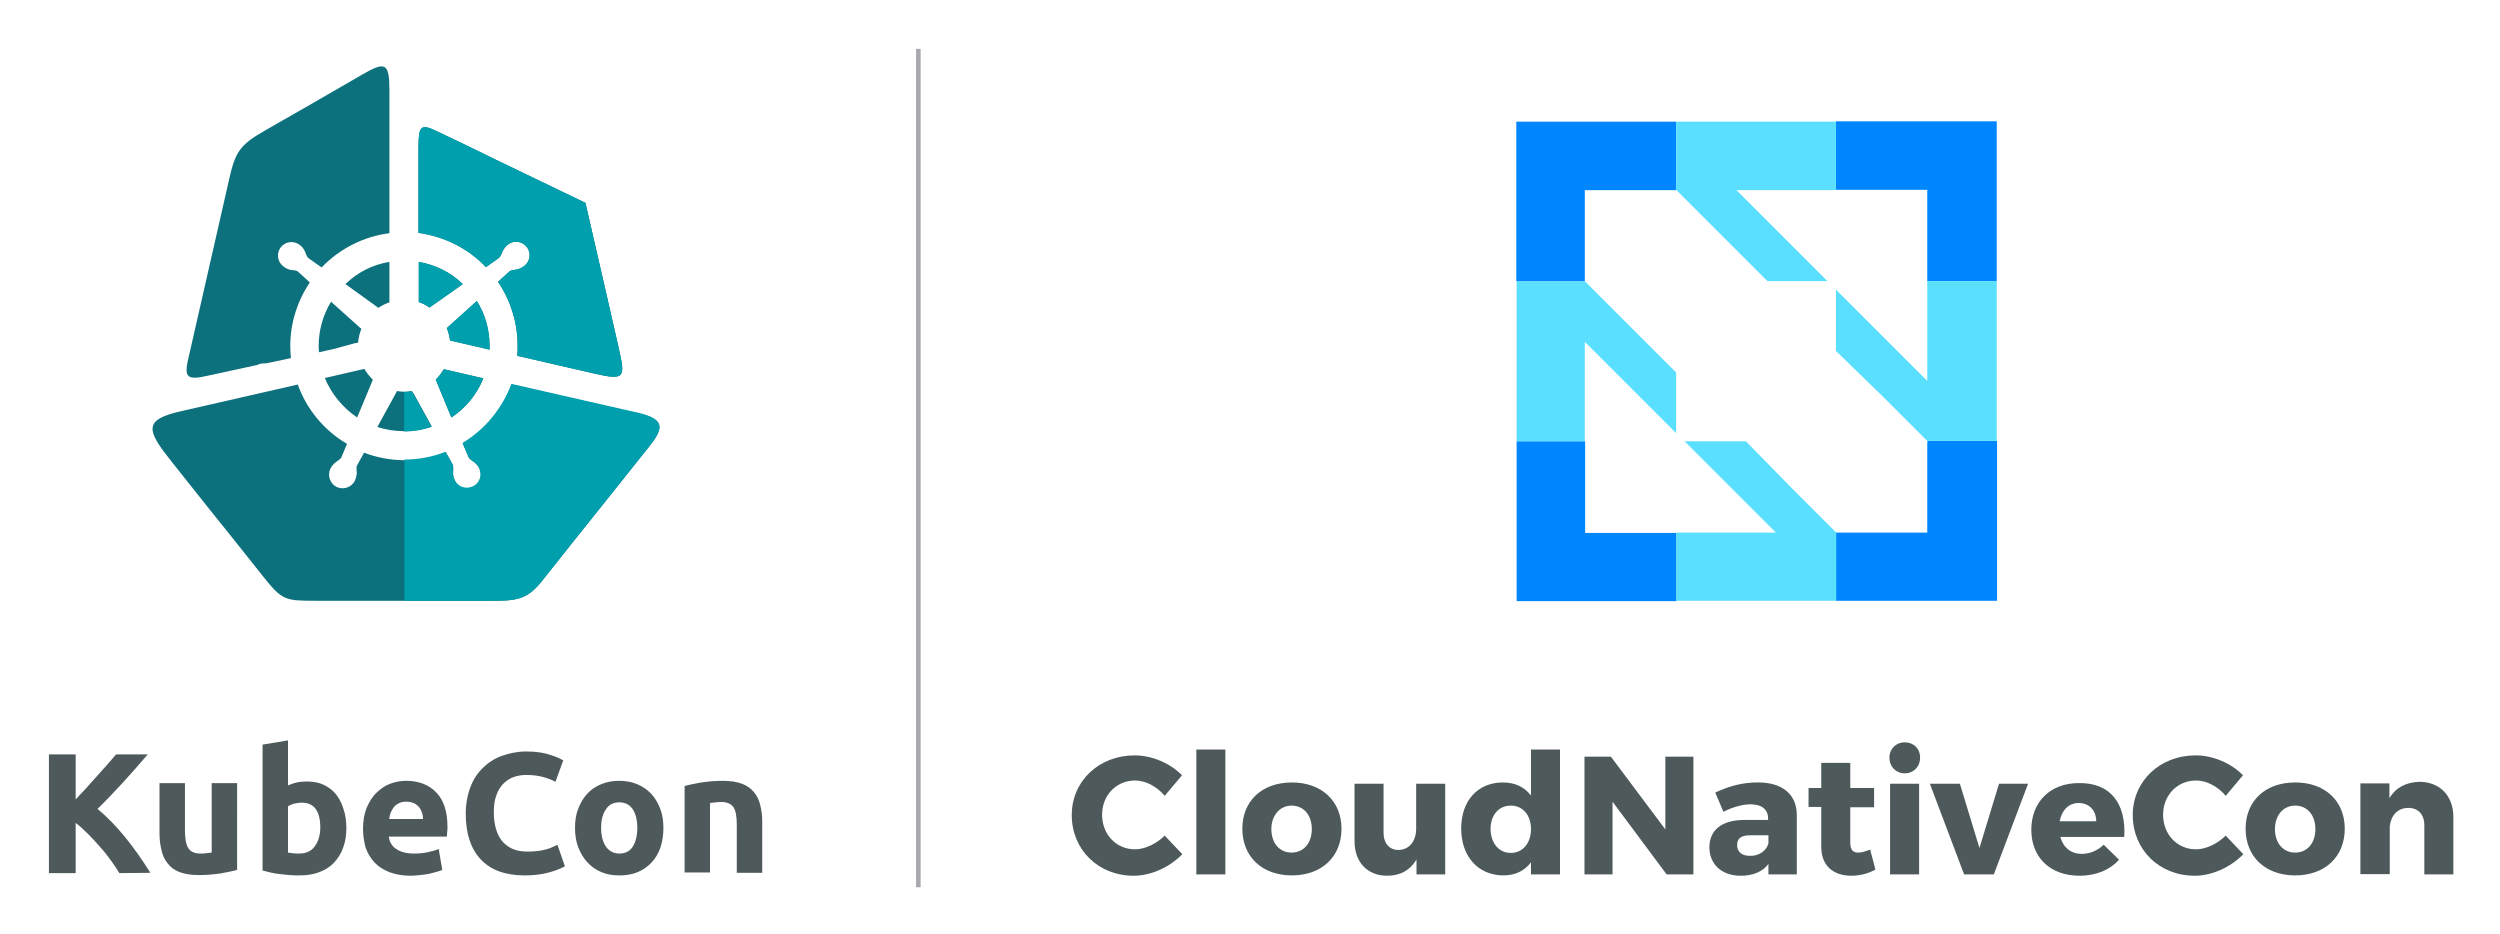 <?xml version="1.0" encoding="utf-8"?>
<!-- Generator: Adobe Illustrator 26.1.0, SVG Export Plug-In . SVG Version: 6.00 Build 0)  -->
<svg version="1.1" id="Layer_1" xmlns="http://www.w3.org/2000/svg" xmlns:xlink="http://www.w3.org/1999/xlink" x="0px" y="0px"
	 viewBox="0 0 766.5 286.5" style="enable-background:new 0 0 766.5 286.5;" xml:space="preserve">
<style type="text/css">
	.st0{fill:#4D595A;}
	.st1{fill:#0D717D;}
	.st2{fill:#009FAD;}
	.st3{opacity:0.8;}
	.st4{fill:#939498;}
	.st5{clip-path:url(#SVGID_00000086679820133815140300000000938807041623200908_);fill:#939498;}
	.st6{fill:#0086FF;}
	.st7{fill:#5BDFFF;}
</style>
<path class="st0" d="M209.9,241c1.3-0.4,3-0.7,5.1-1.1c2.1-0.3,4.3-0.5,6.6-0.5s4.3,0.3,5.9,0.9c1.6,0.6,2.8,1.5,3.7,2.6
	s1.6,2.5,1.9,4c0.4,1.5,0.6,3.3,0.6,5.1v15.6h-7.8v-14.7c0-2.5-0.3-4.3-1-5.4c-0.7-1-1.9-1.6-3.7-1.6c-0.6,0-1.2,0-1.8,0.1
	s-1.2,0.1-1.7,0.2v21.3h-7.8L209.9,241L209.9,241z M195.4,253.8c0-2.4-0.5-4.3-1.4-5.7c-1-1.4-2.3-2.1-4.1-2.1s-3.2,0.7-4.1,2.1
	c-1,1.4-1.5,3.3-1.5,5.7c0,2.4,0.5,4.3,1.5,5.8c1,1.4,2.4,2.1,4.1,2.1c1.8,0,3.2-0.7,4.1-2.1C194.9,258.2,195.4,256.2,195.4,253.8
	 M203.4,253.8c0,2.2-0.3,4.2-0.9,6c-0.6,1.8-1.5,3.3-2.7,4.6s-2.6,2.3-4.3,3s-3.5,1-5.6,1c-2,0-3.9-0.3-5.5-1
	c-1.7-0.7-3.1-1.7-4.3-3s-2.1-2.8-2.8-4.6s-1-3.8-1-6s0.3-4.2,1-5.9c0.7-1.8,1.6-3.3,2.8-4.6s2.6-2.2,4.3-2.9s3.5-1,5.4-1
	c2,0,3.8,0.3,5.5,1s3.1,1.7,4.3,2.9c1.2,1.3,2.1,2.8,2.8,4.6S203.4,251.7,203.4,253.8 M160.9,268.4c-5.9,0-10.4-1.6-13.5-4.9
	s-4.6-8-4.6-14c0-3,0.5-5.7,1.4-8.1c0.9-2.4,2.2-4.4,3.9-6c1.6-1.6,3.6-2.9,5.9-3.7c2.3-0.8,4.7-1.3,7.4-1.3c1.5,0,2.9,0.1,4.2,0.3
	s2.4,0.5,3.3,0.8c0.9,0.3,1.7,0.6,2.4,0.9c0.6,0.3,1.1,0.6,1.4,0.7l-2.4,6.6c-1.1-0.6-2.4-1.1-3.9-1.5s-3.2-0.6-5.1-0.6
	c-1.3,0-2.5,0.2-3.7,0.6c-1.2,0.4-2.3,1.1-3.2,2s-1.7,2.1-2.2,3.6c-0.6,1.5-0.8,3.3-0.8,5.4c0,1.7,0.2,3.2,0.6,4.7
	c0.4,1.5,1,2.7,1.8,3.8c0.8,1,1.9,1.9,3.2,2.5s2.9,0.9,4.8,0.9c1.2,0,2.3-0.1,3.2-0.2s1.8-0.3,2.5-0.5s1.4-0.4,1.9-0.7
	c0.6-0.2,1.1-0.5,1.5-0.7l2.3,6.6c-1.2,0.7-2.8,1.3-4.9,1.9C166.1,268.1,163.6,268.4,160.9,268.4 M129.7,251.1
	c0-0.7-0.1-1.3-0.3-1.9c-0.2-0.6-0.5-1.2-0.9-1.7s-0.9-0.9-1.5-1.2s-1.4-0.5-2.3-0.5c-0.9,0-1.6,0.1-2.3,0.4
	c-0.6,0.3-1.2,0.7-1.6,1.2c-0.4,0.5-0.7,1.1-1,1.7c-0.2,0.6-0.4,1.3-0.5,2H129.7z M111.3,254.1c0-2.5,0.4-4.6,1.1-6.4
	c0.8-1.8,1.7-3.4,3-4.6c1.2-1.2,2.6-2.2,4.2-2.8c1.6-0.6,3.2-0.9,4.9-0.9c3.9,0,7,1.2,9.3,3.6c2.3,2.4,3.4,5.9,3.4,10.6
	c0,0.5,0,1-0.1,1.5c0,0.5-0.1,1-0.1,1.4h-17.8c0.2,1.6,0.9,2.9,2.3,3.8c1.3,0.9,3.1,1.4,5.4,1.4c1.4,0,2.8-0.1,4.2-0.4
	s2.5-0.6,3.4-1l1.1,6.4c-0.4,0.2-1,0.4-1.7,0.6s-1.5,0.4-2.3,0.6c-0.9,0.2-1.8,0.3-2.8,0.4c-1,0.1-2,0.2-2.9,0.2
	c-2.5,0-4.7-0.4-6.5-1.1s-3.4-1.7-4.6-3c-1.2-1.3-2.1-2.8-2.7-4.5C111.6,258,111.3,256.1,111.3,254.1 M106.2,253.9
	c0,2.2-0.3,4.2-1,6c-0.6,1.8-1.6,3.3-2.8,4.6s-2.7,2.2-4.5,2.9s-3.8,1-6.1,1c-0.9,0-1.9,0-3-0.1l-3-0.3c-1-0.1-2-0.3-2.9-0.5
	s-1.7-0.4-2.4-0.6v-38.6l7.8-1.3v13.8c0.9-0.4,1.8-0.7,2.7-0.9c0.9-0.2,2-0.3,3-0.3c2,0,3.7,0.3,5.2,1c1.5,0.7,2.8,1.7,3.8,2.9
	c1,1.3,1.8,2.8,2.3,4.5C105.9,249.7,106.2,251.7,106.2,253.9 M98.2,253.7c0-5-1.9-7.6-5.6-7.6c-0.8,0-1.6,0.1-2.4,0.3
	s-1.4,0.5-1.9,0.8v14.2c0.4,0.1,0.9,0.1,1.5,0.2s1.2,0.1,1.9,0.1c2.1,0,3.7-0.7,4.8-2.2C97.6,258,98.2,256.1,98.2,253.7 M72.7,266.7
	c-1.3,0.4-3,0.7-5.1,1.1c-2.1,0.3-4.3,0.5-6.6,0.5s-4.3-0.3-5.9-0.9s-2.8-1.5-3.7-2.7c-0.9-1.1-1.6-2.5-1.9-4.1
	c-0.4-1.6-0.6-3.3-0.6-5.2v-15.3h7.8v14.4c0,2.5,0.3,4.3,1,5.5c0.7,1.1,1.9,1.7,3.7,1.7c0.6,0,1.2,0,1.8-0.1
	c0.6-0.1,1.2-0.1,1.7-0.2v-21.3h7.8V266.7z M36.6,267.7c-0.7-1.2-1.6-2.5-2.6-3.9s-2.1-2.8-3.3-4.1c-1.2-1.4-2.4-2.7-3.7-4
	s-2.5-2.4-3.8-3.4v15.4H15v-36.4h8.2v13.8c2.1-2.2,4.3-4.6,6.4-7c2.2-2.4,4.2-4.7,6-6.8h9.7c-2.5,2.9-5,5.8-7.5,8.5
	s-5.1,5.5-7.9,8.2c2.9,2.4,5.7,5.3,8.4,8.6c2.7,3.3,5.3,7,7.8,11L36.6,267.7L36.6,267.7z"/>
<path class="st1" d="M102.3,107l-4.5,1c0-0.6-0.1-1.3-0.1-1.9c0-4.8,1.3-9.5,3.8-13.6l8.8,7.9c0.2,0.1,0.3,0.3,0.5,0.4
	c-0.5,1.3-0.9,2.7-1,4.2c-0.3,0.1-0.6,0.2-0.9,0.2L102.3,107z M119.4,80.3v12.4c-1.2,0.4-2.4,1-3.4,1.7l-1.2-0.9l-8.9-6.4
	C109.6,83.5,114.3,81.1,119.4,80.3 M58,108.8c4.3-18.9,7.9-34.7,12.2-53.6c1.9-8.5,3.2-10.7,10.9-15.1C91.8,34,99.6,29.5,111,22.9
	c7.1-4.1,8.4-3.8,8.4,4.9v43.7c-7.9,1-15.2,4.7-20.8,10.5l-3.8-2.7c-0.5-0.3-0.7-0.7-0.9-1.2c-0.5-1.3-0.8-2.1-2-3
	c-1.8-1.4-4.4-1.1-5.8,0.7c-1.4,1.8-1.1,4.4,0.7,5.8c0.6,0.5,1.3,0.9,2.1,1.1c0.5,0.1,1,0.2,1.5,0.2c0.5,0.1,0.8,0.2,1.1,0.5
	l3.5,3.2c-3.9,5.8-6,12.5-6,19.5c0,1.3,0.1,2.5,0.2,3.7l-7.6,1.6c-0.5,0-1,0-1.6,0.1c-0.4,0.1-0.8,0.2-1.1,0.4
	c-5,1.1-10.1,2.2-15.2,3.3C56.7,116.8,56.4,115.4,58,108.8 M128.4,92.6V80.3c5.1,0.9,9.8,3.2,13.5,6.8l-9.8,6.9
	c-0.1,0.1-0.3,0.2-0.4,0.3C130.7,93.6,129.6,93,128.4,92.6 M150.1,107.2l-12.1-2.8c-0.2-1.3-0.5-2.6-1-3.8l0.3-0.3l8.9-8
	c2.6,4.1,3.9,8.9,3.9,13.7L150.1,107.2 M134.3,40.4c6.5,3.1,11.3,5.4,17.8,8.6c9.1,4.4,18.2,8.8,27.4,13.2
	c2.3,9.9,4.5,19.7,6.8,29.6c1.3,5.9,2.1,9,3.4,14.9c2.1,9.2,1.9,10-7.6,7.8l-23.5-5.4c0.1-1,0.1-2,0.1-3.1c0-7-2.1-13.8-6-19.6
	l3.3-3c0.4-0.4,0.8-0.5,1.4-0.6c1.4-0.2,2.2-0.4,3.4-1.3c1.8-1.4,2.1-4.1,0.7-5.8c-1.4-1.8-4.1-2.1-5.8-0.7
	c-0.6,0.5-1.1,1.1-1.5,1.8c-0.2,0.5-0.4,0.9-0.6,1.4c-0.2,0.4-0.4,0.7-0.8,1l-3.8,2.7c-5.5-5.8-12.8-9.4-20.7-10.5V44.8
	C128.4,38.5,129,37.8,134.3,40.4 M126.3,119.9c-0.8,0.1-1.6,0.2-2.4,0.2c-0.8,0-1.5-0.1-2.2-0.2c-0.1,0.3-0.3,0.5-0.4,0.8l-5.6,10.2
	c2.7,0.9,5.5,1.3,8.3,1.3c2.9,0,5.7-0.5,8.4-1.4l-5.5-10C126.6,120.5,126.4,120.2,126.3,119.9 M136.1,113.2l12.1,2.8
	c-2,4.9-5.4,9.1-9.8,12l-4.8-11.6C134.6,115.4,135.4,114.3,136.1,113.2 M99.6,115.9l12.1-2.8c0.7,1.2,1.6,2.3,2.6,3.3
	c-0.1,0.3-0.2,0.5-0.3,0.8l-4.5,10.8C105.1,125,101.6,120.8,99.6,115.9 M198.8,137.2c-5.8,7.2-8.4,10.6-14.2,17.8
	c-6.6,8.2-11.9,14.9-18.4,23.1c-4.7,5.9-8,6.1-15.8,6.1h-53c-10.2,0-10.8,0-17-7.8c-6.1-7.7-10.9-13.7-17.1-21.4
	c-4.8-6-6-7.6-10.8-13.6c-7.5-9.4-8.7-12.7,2.9-15.3l35.9-8.2c2.7,7.6,8.1,14.1,15.1,18.2l-1.6,3.8c-0.2,0.6-0.5,0.8-1,1.2
	c-1.2,0.8-1.8,1.3-2.5,2.6c-1,2.1-0.1,4.6,1.9,5.6c2.1,1,4.6,0.1,5.6-1.9c0.3-0.7,0.5-1.4,0.6-2.2c0-0.5-0.1-1-0.1-1.5
	s0-0.8,0.3-1.2l2-3.7c4,1.5,8.2,2.3,12.5,2.3c4.3,0,8.6-0.8,12.6-2.4l2,3.6c0.3,0.5,0.3,0.9,0.3,1.5c-0.1,1.4-0.2,2.2,0.5,3.6
	c1,2.1,3.5,2.9,5.6,1.9s2.9-3.5,1.9-5.6c-0.3-0.7-0.8-1.3-1.4-1.8l-1.2-0.9c-0.4-0.3-0.6-0.5-0.8-1l-1.7-4
	c6.9-4.1,12.2-10.6,15-18.1l39.5,9C204,128.7,203.4,131.5,198.8,137.2"/>
<path class="st2" d="M128.4,92.6V80.3c5.1,0.9,9.8,3.2,13.5,6.8l-9.8,6.9c-0.1,0.1-0.3,0.2-0.4,0.3C130.7,93.6,129.6,93,128.4,92.6
	 M150.1,107.2l-12.1-2.8c-0.2-1.3-0.5-2.6-1-3.8l0.3-0.3l8.9-8c2.6,4.1,3.9,8.9,3.9,13.7L150.1,107.2 M134.3,40.4
	c6.5,3.1,11.3,5.4,17.8,8.6c9.1,4.4,18.2,8.8,27.4,13.2c2.3,9.9,4.5,19.7,6.8,29.6c1.3,5.9,2.1,9,3.4,14.9c2.1,9.2,1.9,10-7.6,7.8
	l-23.5-5.4c0.1-1,0.1-2,0.1-3.1c0-7-2.1-13.8-6-19.6l3.3-3c0.4-0.4,0.8-0.5,1.4-0.6c1.4-0.2,2.2-0.4,3.4-1.3
	c1.8-1.4,2.1-4.1,0.7-5.8c-1.4-1.8-4.1-2.1-5.8-0.7c-0.6,0.5-1.1,1.1-1.5,1.8c-0.2,0.5-0.4,0.9-0.6,1.4c-0.2,0.4-0.4,0.7-0.8,1
	l-3.8,2.7c-5.5-5.8-12.8-9.4-20.7-10.5V44.8C128.4,38.5,129,37.8,134.3,40.4 M136.1,113.2l12.1,2.8c-2,4.9-5.4,9.1-9.8,12l-4.8-11.6
	C134.6,115.4,135.4,114.3,136.1,113.2 M123.9,132.3v-12.1c0.8,0,1.6-0.1,2.4-0.2c0.2,0.3,0.3,0.6,0.5,0.9l5.5,10
	C129.6,131.8,126.8,132.3,123.9,132.3 M198.8,137.2c-5.8,7.2-8.4,10.6-14.2,17.8c-6.6,8.2-11.9,14.9-18.4,23.1
	c-4.7,5.9-8,6.1-15.8,6.1H124v-43.3c4.3,0,8.6-0.8,12.6-2.4l2,3.6c0.3,0.5,0.3,0.9,0.3,1.5c-0.1,1.4-0.2,2.2,0.5,3.6
	c1,2.1,3.5,2.9,5.6,1.9s2.9-3.5,1.9-5.6c-0.3-0.7-0.8-1.3-1.4-1.8l-1.2-0.9c-0.4-0.3-0.6-0.5-0.8-1l-1.7-4
	c6.9-4.1,12.2-10.6,15-18.1l39.5,9C204,128.7,203.4,131.5,198.8,137.2"/>
<path class="st0" d="M362.4,237.7l-5.3,6.3c-2.4-2.9-5.9-4.7-9.1-4.7c-5.7,0-10.1,4.5-10.1,10.5s4.3,10.6,10.1,10.6
	c3,0,6.6-1.7,9.1-4.2l5.4,5.7c-3.9,4-9.6,6.6-14.9,6.6c-10.9,0-19-8-19-18.6c0-10.4,8.3-18.3,19.3-18.3
	C353.2,231.6,358.8,234,362.4,237.7L362.4,237.7z M366.8,268.1v-38.3h8.9v38.3H366.8z M411.3,254.1c0,8.6-6.1,14.3-15.2,14.3
	s-15.2-5.7-15.2-14.3c0-8.6,6.1-14.2,15.2-14.2S411.3,245.6,411.3,254.1L411.3,254.1z M389.8,254.2c0,4.3,2.5,7.2,6.2,7.2
	s6.2-2.9,6.2-7.2c0-4.3-2.5-7.2-6.2-7.2C392.4,247,389.8,250,389.8,254.2L389.8,254.2z M443.2,268.1h-8.9v-4.6c-1.9,3.3-5,5-9,5
	c-6,0-10-4.1-10-10.6v-17.6h8.9v15c0,3.3,1.8,5.3,4.6,5.3c3.4-0.1,5.4-2.8,5.4-6.6v-13.7h8.9v27.8L443.2,268.1L443.2,268.1z
	 M478.3,268.1h-8.9v-3.7c-2,2.6-4.8,4-8.4,4c-7.8,0-13-5.8-13-14.4c0-8.5,5.1-14.1,12.8-14.1c3.7,0,6.6,1.4,8.6,4v-14.1h8.9V268.1
	L478.3,268.1z M469.4,254.2c0-4.3-2.5-7.2-6.2-7.2s-6.2,2.9-6.2,7.2c0.1,4.3,2.5,7.3,6.2,7.3S469.4,258.5,469.4,254.2L469.4,254.2z"
	/>
<path class="st0" d="M511,268.1l-16.6-22.3v22.3h-8.6V232h8.1l16.7,22.3V232h8.6v36.1H511z M550.9,249.9v18.2h-8.7v-3.2
	c-1.8,2.4-4.8,3.6-8.5,3.6c-5.9,0-9.6-3.6-9.6-8.7c0-5.3,3.8-8.4,10.7-8.4h7.3V251c0-2.7-1.8-4.4-5.4-4.4c-2.3,0-5.4,0.8-8.3,2.3
	l-2.5-5.9c4.3-2,8.3-3.1,12.9-3.1C546.5,239.8,550.9,243.6,550.9,249.9z M542.2,258.6v-2.5h-5.6c-2.7,0-4,0.9-4,3
	c0,2,1.4,3.3,3.9,3.3C539.2,262.5,541.6,260.9,542.2,258.6L542.2,258.6z M575,266.6c-2,1.2-4.8,1.9-7.4,1.9c-5.4,0-9.2-3-9.2-8.8
	v-12.3h-3.9v-5.8h3.9v-7.7h8.9v7.7h7.3v5.9h-7.3v10.9c0,2.2,0.9,3.1,2.6,3c0.9,0,2.1-0.4,3.5-0.9L575,266.6L575,266.6z M588.7,232.3
	c0,2.8-2,4.8-4.7,4.8s-4.7-2-4.7-4.8c0-2.7,2-4.7,4.7-4.7S588.7,229.5,588.7,232.3z M579.5,268.1v-27.8h8.9v27.8H579.5z
	 M602.2,268.1l-10.5-27.8h9.2l6,19.7l6-19.7h8.9l-10.5,27.8L602.2,268.1L602.2,268.1z M651.3,256.6h-19.6c0.9,3.3,3.3,5.2,6.6,5.2
	c2.4,0,4.8-1,6.7-2.8l4.7,4.6c-2.8,3.1-7,4.9-12.1,4.9c-9.1,0-14.8-5.7-14.8-14.1c0-8.6,5.9-14.3,14.5-14.3
	C647.1,239.9,651.9,246.4,651.3,256.6L651.3,256.6z M642.7,251.8c0-3.4-2.2-5.6-5.4-5.6c-3.1,0-5.2,2.3-5.8,5.6H642.7z"/>
<path class="st0" d="M687.7,237.7l-5.3,6.3c-2.4-2.9-5.9-4.7-9.1-4.7c-5.7,0-10.1,4.5-10.1,10.5s4.3,10.6,10.1,10.6
	c3,0,6.6-1.7,9.1-4.2l5.4,5.7c-3.9,4-9.6,6.6-14.9,6.6c-10.9,0-19-8-19-18.6c0-10.4,8.3-18.3,19.3-18.3
	C678.5,231.6,684.1,234,687.7,237.7L687.7,237.7z M718.9,254.1c0,8.6-6.1,14.3-15.2,14.3s-15.2-5.7-15.2-14.3
	c0-8.6,6.1-14.2,15.2-14.2C712.9,239.9,718.9,245.6,718.9,254.1L718.9,254.1z M697.5,254.2c0,4.3,2.5,7.2,6.2,7.2s6.2-2.9,6.2-7.2
	c0-4.3-2.5-7.2-6.2-7.2S697.5,250,697.5,254.2L697.5,254.2z M752.2,250.5v17.6h-8.9V253c0-3.3-1.9-5.3-4.9-5.3
	c-3.3,0-5.3,2.3-5.7,5.6V268h-9v-27.8h8.9v4.5c2-3.3,5.2-4.9,9.3-5C748.1,239.8,752.2,244,752.2,250.5L752.2,250.5z"/>
<g class="st3">
	<path id="SVGID_5_" class="st4" d="M280.9,15h1.3v257h-1.3V15z"/>
	<g>
		<defs>
			<rect id="SVGID_1_" x="280.9" y="15" width="1.3" height="257"/>
		</defs>
		<clipPath id="SVGID_00000101105368131524116880000003394749135979215039_">
			<use xlink:href="#SVGID_1_"  style="overflow:visible;"/>
		</clipPath>
		<path style="clip-path:url(#SVGID_00000101105368131524116880000003394749135979215039_);fill:#939498;" d="M280.9,15h1.3v257
			h-1.3V15z"/>
	</g>
</g>
<g>
	<g id="XMLID_1246_">
		<path id="XMLID_1250_" class="st6" d="M485.9,135.3H465v49h49v-20.9h-28V135.3z"/>
		<path id="XMLID_1249_" class="st6" d="M590.9,135.7v27.6h-28v20.9h49.4v-49h-21.3L590.9,135.7z"/>
		<path id="XMLID_1248_" class="st6" d="M465,86.3h20.9v-28h28V37.3h-49V86.3z"/>
		<path id="XMLID_1247_" class="st6" d="M562.9,37.3v20.9h28v28h21.3v-49H562.9z"/>
	</g>
	<g id="XMLID_703_">
		<path id="XMLID_1245_" class="st7" d="M560.4,86.3l-28-28h30.5V37.3h-49v20.9l28,28H560.4z"/>
		<path id="XMLID_1244_" class="st7" d="M535.3,135.3h-18.8l23.4,23.4l4.6,4.6H514v20.9h49v-20.9l-13.8-13.8L535.3,135.3z"/>
		<path id="XMLID_1243_" class="st7" d="M590.9,86.3v30.5l-4.6-4.6l-23.4-23.4v18.8l14.2,13.8l13.8,13.8h21.3v-49H590.9z"/>
		<path id="XMLID_1242_" class="st7" d="M514,114.3l-28-28H465v49h20.9v-30.5l28,28V114.3z"/>
	</g>
</g>
</svg>
